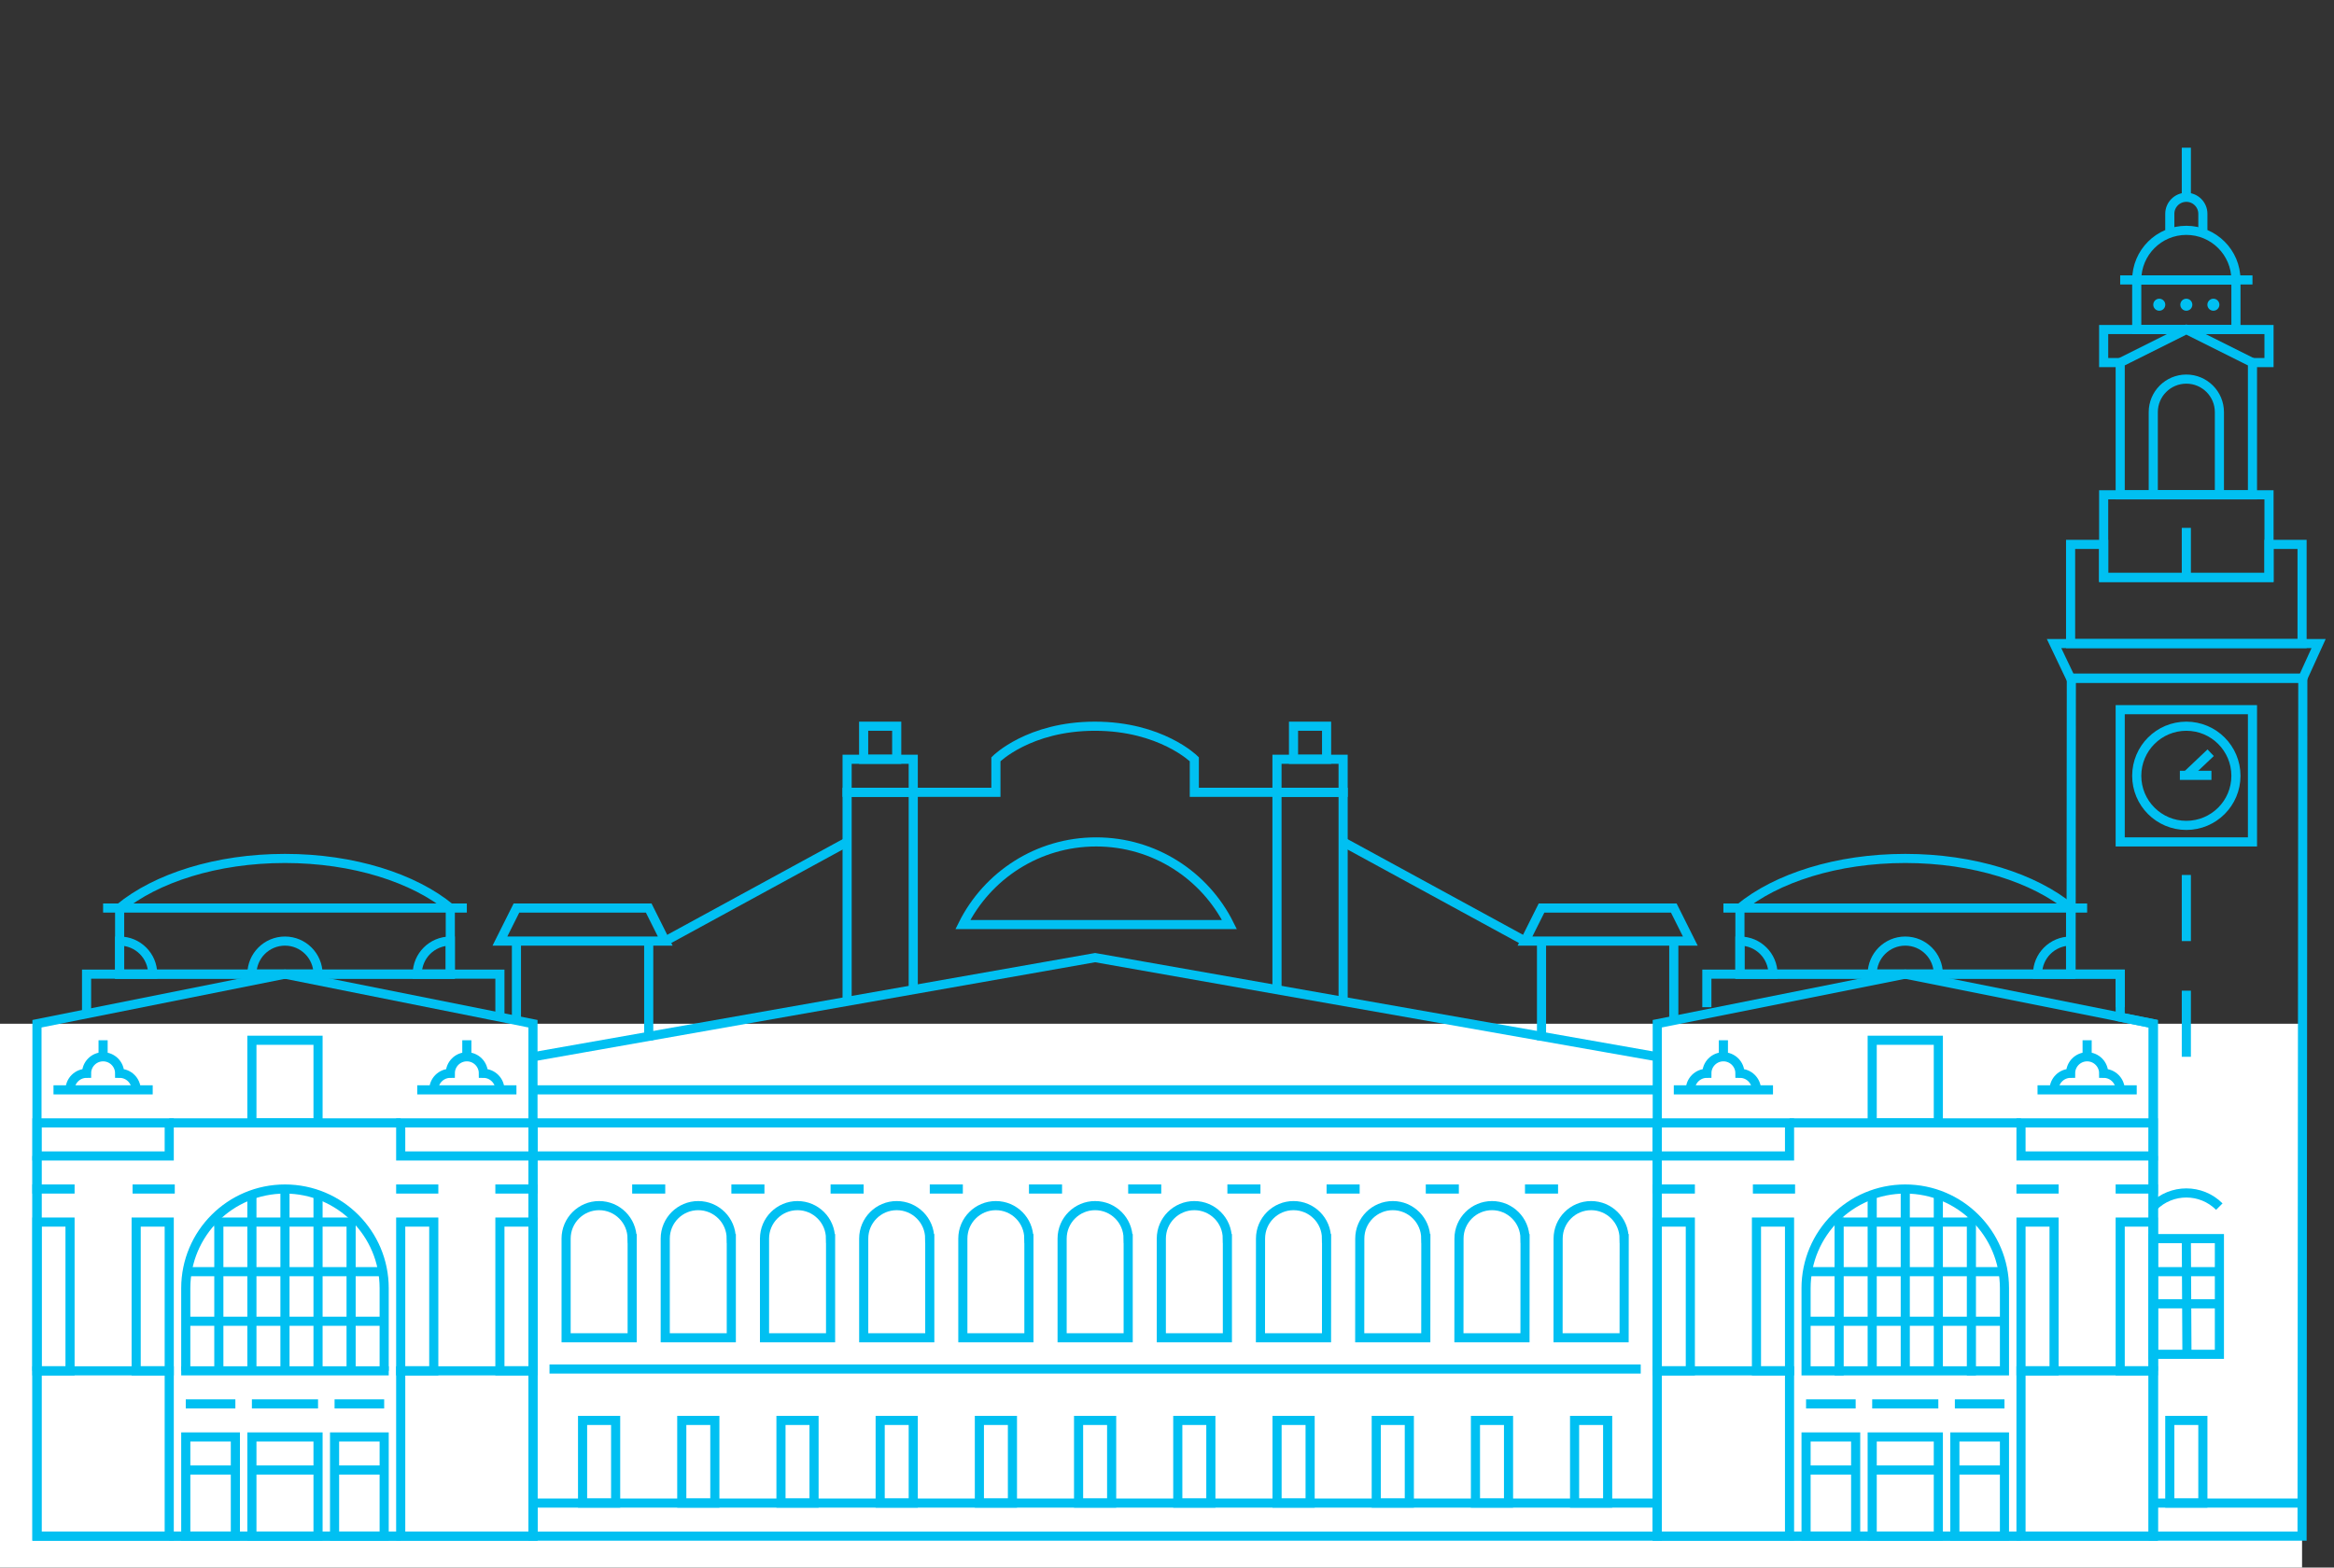 <?xml version="1.0" encoding="utf-8"?>
<!-- Generator: Adobe Illustrator 16.0.0, SVG Export Plug-In . SVG Version: 6.00 Build 0)  -->
<!DOCTYPE svg PUBLIC "-//W3C//DTD SVG 1.1//EN" "http://www.w3.org/Graphics/SVG/1.1/DTD/svg11.dtd">
<svg version="1.1" xmlns="http://www.w3.org/2000/svg" xmlns:xlink="http://www.w3.org/1999/xlink" x="0px" y="0px"
	 width="1022.949px" height="687.236px" viewBox="0 0 1022.949 687.236" enable-background="new 0 0 1022.949 687.236"
	 xml:space="preserve">
<rect x="0" y="0" width="1022.949" height="687.236" fill="#333333" stroke="none"/>
<g id="Layer_1">
	<g id="Layer_3">
		<rect y="448.81" fill="#FFFFFF" stroke="transparent" stroke-miterlimit="10" width="1008.954" height="238.427"/>
	</g>
	<g id="Layer_1_1_">
		<g>
			<path fill="none" stroke="#00C0F2" stroke-width="4" stroke-miterlimit="10" d="M494.431,543.013
				c0-7.986-6.474-14.462-14.462-14.462c-7.985,0-14.462,6.476-14.462,14.462v43.479h28.955v-43.479H494.431z"/>
			<path fill="none" stroke="#00C0F2" stroke-width="4" stroke-miterlimit="10" d="M537.909,543.013
				c0-7.986-6.476-14.462-14.462-14.462s-14.462,6.476-14.462,14.462v43.479h28.955v-43.479H537.909z"/>
			<path fill="none" stroke="#00C0F2" stroke-width="4" stroke-miterlimit="10" d="M450.923,543.013
				c0-7.986-6.476-14.462-14.462-14.462c-7.987,0-14.463,6.476-14.463,14.462v43.479h28.954v-43.479H450.923z"/>
			
				<rect x="516.202" y="622.723" fill="none" stroke="#00C0F2" stroke-width="4" stroke-miterlimit="10" width="14.492" height="36.231"/>
			
				<rect x="472.723" y="622.723" fill="none" stroke="#00C0F2" stroke-width="4" stroke-miterlimit="10" width="14.493" height="36.231"/>
			
				<rect x="429.244" y="622.723" fill="none" stroke="#00C0F2" stroke-width="4" stroke-miterlimit="10" width="14.491" height="36.231"/>
			<path fill="none" stroke="#00C0F2" stroke-width="4" stroke-miterlimit="10" d="M363.997,543.013
				c0-7.986-6.478-14.462-14.463-14.462c-7.987,0-14.462,6.476-14.462,14.462v43.479h28.955v-43.479H363.997z"/>
			<path fill="none" stroke="#00C0F2" stroke-width="4" stroke-miterlimit="10" d="M407.475,543.013
				c0-7.986-6.475-14.462-14.462-14.462c-7.986,0-14.463,6.476-14.463,14.462v43.479h28.956v-43.479H407.475z"/>
			<path fill="none" stroke="#00C0F2" stroke-width="4" stroke-miterlimit="10" d="M320.487,543.013
				c0-7.986-6.476-14.462-14.462-14.462s-14.462,6.476-14.462,14.462v43.479h28.955v-43.479H320.487z"/>
			
				<rect x="385.767" y="622.723" fill="none" stroke="#00C0F2" stroke-width="4" stroke-miterlimit="10" width="14.492" height="36.231"/>
			
				<rect x="342.289" y="622.723" fill="none" stroke="#00C0F2" stroke-width="4" stroke-miterlimit="10" width="14.491" height="36.231"/>
			
				<rect x="298.81" y="622.723" fill="none" stroke="#00C0F2" stroke-width="4" stroke-miterlimit="10" width="14.492" height="36.231"/>
			<path fill="none" stroke="#00C0F2" stroke-width="4" stroke-miterlimit="10" d="M624.896,543.013
				c0-7.986-6.476-14.462-14.463-14.462c-7.985,0-14.462,6.476-14.462,14.462l-0.029,43.479h28.954l0.03-43.479H624.896z"/>
			<path fill="none" stroke="#00C0F2" stroke-width="4" stroke-miterlimit="10" d="M668.375,543.013
				c0-7.986-6.476-14.462-14.463-14.462c-7.985,0-14.462,6.476-14.462,14.462l-0.031,43.479h28.956l0.03-43.479H668.375z"/>
			<path fill="none" stroke="#00C0F2" stroke-width="4" stroke-miterlimit="10" d="M581.389,543.013
				c0-7.986-6.477-14.462-14.463-14.462s-14.462,6.476-14.462,14.462l-0.03,43.479h28.955l0.03-43.479H581.389z"/>
			
				<rect x="646.665" y="622.723" fill="none" stroke="#00C0F2" stroke-width="4" stroke-miterlimit="10" width="14.494" height="36.231"/>
			<path fill="none" stroke="#00C0F2" stroke-width="4" stroke-miterlimit="10" d="M711.822,543.013
				c0-7.986-6.476-14.462-14.462-14.462s-14.462,6.476-14.462,14.462l-0.03,43.479h28.954l0.029-43.479H711.822z"/>
			
				<rect x="690.113" y="622.723" fill="none" stroke="#00C0F2" stroke-width="4" stroke-miterlimit="10" width="14.492" height="36.231"/>
			<path fill="none" stroke="#00C0F2" stroke-width="4" stroke-miterlimit="10" d="M277.04,543.013
				c0-7.986-6.476-14.462-14.462-14.462c-7.987,0-14.463,6.476-14.463,14.462v43.479h28.954v-43.479H277.04z"/>
			
				<rect x="255.331" y="622.723" fill="none" stroke="#00C0F2" stroke-width="4" stroke-miterlimit="10" width="14.494" height="36.231"/>
			
				<rect x="603.188" y="622.723" fill="none" stroke="#00C0F2" stroke-width="4" stroke-miterlimit="10" width="14.493" height="36.231"/>
			
				<rect x="559.711" y="622.723" fill="none" stroke="#00C0F2" stroke-width="4" stroke-miterlimit="10" width="14.491" height="36.231"/>
			
				<line fill="none" stroke="#00C0F2" stroke-width="4" stroke-miterlimit="10" x1="240.838" y1="600.179" x2="719.099" y2="600.179"/>
			<path fill="none" stroke="#00C0F2" stroke-width="4" stroke-miterlimit="10" d="M538.842,405.332
				c-10.673-21.47-32.817-36.231-58.421-36.231c-25.604,0-47.752,14.762-58.424,36.231H538.842z"/>
			
				<rect x="175.621" y="492.288" fill="none" stroke="#00C0F2" stroke-width="4" stroke-miterlimit="10" width="57.971" height="14.493"/>
			
				<rect x="175.621" y="600.984" fill="none" stroke="#00C0F2" stroke-width="4" stroke-miterlimit="10" width="57.971" height="72.464"/>
			
				<rect x="16.202" y="492.288" fill="none" stroke="#00C0F2" stroke-width="4" stroke-miterlimit="10" width="57.97" height="14.493"/>
			
				<rect x="16.202" y="600.984" fill="none" stroke="#00C0F2" stroke-width="4" stroke-miterlimit="10" width="57.97" height="72.464"/>
			
				<rect x="233.592" y="658.955" fill="none" stroke="#00C0F2" stroke-width="4" stroke-miterlimit="10" width="492.754" height="14.493"/>
			
				<rect x="233.592" y="492.288" fill="none" stroke="#00C0F2" stroke-width="4" stroke-miterlimit="10" width="492.754" height="14.493"/>
			<polyline fill="none" stroke="#00C0F2" stroke-width="4" stroke-miterlimit="10" points="371.273,439.006 371.273,347.36 
				400.259,347.36 400.259,433.891 			"/>
			<polyline fill="none" stroke="#00C0F2" stroke-width="4" stroke-miterlimit="10" points="559.68,433.891 559.68,347.36 
				588.665,347.36 588.665,439.006 			"/>
			<path fill="none" stroke="#00C0F2" stroke-width="4" stroke-miterlimit="10" d="M168.375,600.984v-36.232
				c0-24.012-19.466-43.479-43.479-43.479c-24.012,0-43.478,19.466-43.478,43.479v36.232"/>
			<polygon fill="none" stroke="#00C0F2" stroke-width="4" stroke-miterlimit="10" points="233.592,448.81 124.896,427.071 
				16.202,448.81 16.202,673.448 233.592,673.448 			"/>
			
				<line fill="none" stroke="#00C0F2" stroke-width="4" stroke-miterlimit="10" x1="277.069" y1="521.273" x2="291.563" y2="521.273"/>
			
				<line fill="none" stroke="#00C0F2" stroke-width="4" stroke-miterlimit="10" x1="320.549" y1="521.273" x2="335.042" y2="521.273"/>
			
				<line fill="none" stroke="#00C0F2" stroke-width="4" stroke-miterlimit="10" x1="364.027" y1="521.273" x2="378.519" y2="521.273"/>
			
				<line fill="none" stroke="#00C0F2" stroke-width="4" stroke-miterlimit="10" x1="407.506" y1="521.273" x2="421.998" y2="521.273"/>
			
				<line fill="none" stroke="#00C0F2" stroke-width="4" stroke-miterlimit="10" x1="450.983" y1="521.273" x2="465.477" y2="521.273"/>
			
				<line fill="none" stroke="#00C0F2" stroke-width="4" stroke-miterlimit="10" x1="494.462" y1="521.273" x2="508.955" y2="521.273"/>
			
				<line fill="none" stroke="#00C0F2" stroke-width="4" stroke-miterlimit="10" x1="537.94" y1="521.273" x2="552.434" y2="521.273"/>
			
				<line fill="none" stroke="#00C0F2" stroke-width="4" stroke-miterlimit="10" x1="581.419" y1="521.273" x2="595.912" y2="521.273"/>
			
				<line fill="none" stroke="#00C0F2" stroke-width="4" stroke-miterlimit="10" x1="624.896" y1="521.273" x2="639.39" y2="521.273"/>
			
				<line fill="none" stroke="#00C0F2" stroke-width="4" stroke-miterlimit="10" x1="668.375" y1="521.273" x2="682.868" y2="521.273"/>
			
				<rect x="81.419" y="629.969" fill="none" stroke="#00C0F2" stroke-width="4" stroke-miterlimit="10" width="21.738" height="43.479"/>
			
				<rect x="146.636" y="629.969" fill="none" stroke="#00C0F2" stroke-width="4" stroke-miterlimit="10" width="21.739" height="43.479"/>
			
				<rect x="110.403" y="629.969" fill="none" stroke="#00C0F2" stroke-width="4" stroke-miterlimit="10" width="28.986" height="43.479"/>
			
				<line fill="none" stroke="#00C0F2" stroke-width="4" stroke-linecap="square" stroke-miterlimit="10" x1="168.375" y1="600.984" x2="81.419" y2="600.984"/>
			<path fill="none" stroke="#00C0F2" stroke-width="4" stroke-miterlimit="10" d="M124.896,412.578
				c-8.004,0-14.493,6.489-14.493,14.493h28.986C139.39,419.067,132.899,412.578,124.896,412.578z"/>
			
				<rect x="110.403" y="456.057" fill="none" stroke="#00C0F2" stroke-width="4" stroke-miterlimit="10" width="28.986" height="36.231"/>
			<polyline fill="none" stroke="#00C0F2" stroke-width="4" stroke-miterlimit="10" points="37.94,444.462 37.94,427.071 
				219.099,427.071 219.099,445.911 			"/>
			<path fill="none" stroke="#00C0F2" stroke-width="4" stroke-miterlimit="10" d="M197.359,398.085
				c-15.956-13.139-42.462-21.738-72.467-21.738c-30.007,0-56.511,8.6-72.468,21.738"/>
			
				<rect x="52.433" y="398.085" fill="none" stroke="#00C0F2" stroke-width="4" stroke-miterlimit="10" width="144.927" height="28.986"/>
			<circle fill="none" stroke="#00C0F2" stroke-width="4" stroke-miterlimit="10" cx="958.23" cy="340.114" r="21.739"/>
			
				<rect x="929.244" y="311.128" fill="none" stroke="#00C0F2" stroke-width="4" stroke-miterlimit="10" width="57.972" height="57.971"/>
			
				<line fill="none" stroke="#00C0F2" stroke-width="4" stroke-miterlimit="10" x1="958.23" y1="383.592" x2="958.23" y2="412.578"/>
			
				<line fill="none" stroke="#00C0F2" stroke-width="4" stroke-miterlimit="10" x1="958.23" y1="434.317" x2="958.23" y2="463.303"/>
			<polygon fill="none" stroke="#00C0F2" stroke-width="4" stroke-miterlimit="10" points="1008.954,673.448 943.737,673.448 
				943.737,448.81 929.244,445.911 929.244,427.071 907.714,427.071 907.83,297.34 1009.279,297.34 			"/>
			
				<rect x="921.998" y="216.926" fill="none" stroke="#00C0F2" stroke-width="4" stroke-miterlimit="10" width="72.465" height="36.231"/>
			<path fill="none" stroke="#00C0F2" stroke-width="4" stroke-miterlimit="10" d="M958.23,166.201
				c-8.005,0-14.493,6.489-14.493,14.493v36.232h28.984v-36.232C972.723,172.69,966.233,166.201,958.23,166.201z"/>
			<polygon fill="none" stroke="#00C0F2" stroke-width="4" stroke-miterlimit="10" points="994.463,238.665 994.463,253.158 
				921.998,253.158 921.998,238.665 907.506,238.665 907.506,282.143 1008.954,282.143 1008.954,238.665 			"/>
			
				<line fill="none" stroke="#00C0F2" stroke-width="4" stroke-miterlimit="10" x1="958.23" y1="253.158" x2="958.23" y2="231.418"/>
			<polygon fill="none" stroke="#00C0F2" stroke-width="4" stroke-miterlimit="10" points="987.216,216.926 929.244,216.926 
				929.244,158.955 958.23,144.462 987.216,158.955 			"/>
			<path fill="none" stroke="#00C0F2" stroke-width="4" stroke-miterlimit="10" d="M936.491,122.723
				c0-12.007,9.732-21.739,21.739-21.739s21.738,9.732,21.738,21.739"/>
			
				<line fill="none" stroke="#00C0F2" stroke-width="4" stroke-miterlimit="10" x1="987.216" y1="122.723" x2="929.244" y2="122.723"/>
			
				<rect x="936.491" y="122.723" fill="none" stroke="#00C0F2" stroke-width="4" stroke-miterlimit="10" width="43.479" height="21.739"/>
			<polyline fill="none" stroke="#00C0F2" stroke-width="4" stroke-miterlimit="10" points="929.244,158.955 921.998,158.955 
				921.998,144.462 994.463,144.462 994.463,158.955 987.216,158.955 			"/>
			<path fill="none" stroke="#00C0F2" stroke-width="4" stroke-miterlimit="10" d="M52.433,427.071h14.493
				c0-8.004-6.489-14.493-14.493-14.493V427.071z"/>
			<path fill="none" stroke="#00C0F2" stroke-width="4" stroke-miterlimit="10" d="M197.359,412.578
				c-8.003,0-14.491,6.489-14.491,14.493h14.491V412.578z"/>
			
				<line fill="none" stroke="#00C0F2" stroke-width="4" stroke-miterlimit="10" x1="197.359" y1="398.085" x2="204.606" y2="398.085"/>
			
				<line fill="none" stroke="#00C0F2" stroke-width="4" stroke-miterlimit="10" x1="52.433" y1="398.085" x2="45.187" y2="398.085"/>
			<path fill="none" stroke="#00C0F2" stroke-width="4" stroke-miterlimit="10" d="M219.099,477.795
				c0-4.002-3.243-7.247-7.246-7.247c0-4.002-3.244-7.246-7.246-7.246c-4.001,0-7.247,3.244-7.247,7.246
				c-4,0-7.245,3.244-7.245,7.247"/>
			
				<line fill="none" stroke="#00C0F2" stroke-width="4" stroke-miterlimit="10" x1="226.346" y1="477.795" x2="182.868" y2="477.795"/>
			<path fill="none" stroke="#00C0F2" stroke-width="4" stroke-miterlimit="10" d="M59.68,477.795c0-4.002-3.245-7.247-7.247-7.247
				c0-4.002-3.243-7.246-7.246-7.246c-4.002,0-7.246,3.244-7.246,7.246c-4.002,0-7.247,3.244-7.247,7.247"/>
			
				<line fill="none" stroke="#00C0F2" stroke-width="4" stroke-miterlimit="10" x1="66.926" y1="477.795" x2="23.447" y2="477.795"/>
			
				<line fill="none" stroke="#00C0F2" stroke-width="4" stroke-miterlimit="10" x1="45.187" y1="463.303" x2="45.187" y2="456.057"/>
			
				<line fill="none" stroke="#00C0F2" stroke-width="4" stroke-miterlimit="10" x1="204.606" y1="463.303" x2="204.606" y2="456.057"/>
			<polygon fill="none" stroke="#00C0F2" stroke-width="4" stroke-miterlimit="10" points="284.317,398.085 226.346,398.085 
				219.099,412.578 291.563,412.578 			"/>
			
				<line fill="none" stroke="#00C0F2" stroke-width="4" stroke-miterlimit="10" x1="226.346" y1="412.578" x2="226.346" y2="448.81"/>
			
				<line fill="none" stroke="#00C0F2" stroke-width="4" stroke-miterlimit="10" x1="284.317" y1="412.578" x2="284.317" y2="456.057"/>
			
				<line fill="none" stroke="#00C0F2" stroke-width="4" stroke-miterlimit="10" x1="291.563" y1="412.578" x2="371.273" y2="369.101"/>
			<polygon fill="none" stroke="#00C0F2" stroke-width="4" stroke-miterlimit="10" points="1009.279,297.34 907.505,297.34 
				900.259,282.143 1016.202,282.143 			"/>
			
				<line fill="none" stroke="#00C0F2" stroke-width="4" stroke-miterlimit="10" x1="124.896" y1="521.273" x2="124.896" y2="600.984"/>
			<line fill="none" stroke="#00C0F2" stroke-width="4" stroke-miterlimit="10" x1="139.39" y1="523.75" x2="139.39" y2="600.984"/>
			
				<line fill="none" stroke="#00C0F2" stroke-width="4" stroke-miterlimit="10" x1="153.882" y1="535.766" x2="153.882" y2="600.984"/>
			
				<line fill="none" stroke="#00C0F2" stroke-width="4" stroke-miterlimit="10" x1="110.403" y1="523.75" x2="110.403" y2="600.984"/>
			
				<line fill="none" stroke="#00C0F2" stroke-width="4" stroke-miterlimit="10" x1="95.911" y1="535.766" x2="95.911" y2="600.984"/>
			
				<line fill="none" stroke="#00C0F2" stroke-width="4" stroke-miterlimit="10" x1="81.419" y1="579.245" x2="168.375" y2="579.245"/>
			
				<line fill="none" stroke="#00C0F2" stroke-width="4" stroke-miterlimit="10" x1="81.419" y1="557.505" x2="168.375" y2="557.505"/>
			
				<line fill="none" stroke="#00C0F2" stroke-width="4" stroke-linecap="square" stroke-miterlimit="10" x1="95.911" y1="535.766" x2="153.882" y2="535.766"/>
			
				<line fill="none" stroke="#00C0F2" stroke-width="4" stroke-miterlimit="10" x1="74.172" y1="673.448" x2="175.621" y2="673.448"/>
			
				<line fill="none" stroke="#00C0F2" stroke-width="4" stroke-miterlimit="10" x1="16.202" y1="506.781" x2="16.202" y2="600.984"/>
			
				<line fill="none" stroke="#00C0F2" stroke-width="4" stroke-miterlimit="10" x1="233.592" y1="506.781" x2="233.592" y2="600.984"/>
			
				<rect x="885.767" y="492.288" fill="none" stroke="#00C0F2" stroke-width="4" stroke-miterlimit="10" width="57.972" height="14.493"/>
			
				<rect x="885.767" y="600.984" fill="none" stroke="#00C0F2" stroke-width="4" stroke-miterlimit="10" width="57.972" height="72.464"/>
			
				<rect x="726.346" y="492.288" fill="none" stroke="#00C0F2" stroke-width="4" stroke-miterlimit="10" width="57.973" height="14.493"/>
			
				<rect x="726.346" y="600.984" fill="none" stroke="#00C0F2" stroke-width="4" stroke-miterlimit="10" width="57.973" height="72.464"/>
			<path fill="none" stroke="#00C0F2" stroke-width="4" stroke-miterlimit="10" d="M791.564,600.984v-36.232
				c0-24.012,19.465-43.479,43.479-43.479c24.011,0,43.479,19.466,43.479,43.479v36.232H791.564z"/>
			<polygon fill="none" stroke="#00C0F2" stroke-width="4" stroke-miterlimit="10" points="943.737,448.81 835.043,427.071 
				726.346,448.81 726.346,673.448 943.737,673.448 			"/>
			
				<rect x="791.564" y="629.969" fill="none" stroke="#00C0F2" stroke-width="4" stroke-miterlimit="10" width="21.736" height="43.479"/>
			
				<rect x="856.781" y="629.969" fill="none" stroke="#00C0F2" stroke-width="4" stroke-miterlimit="10" width="21.738" height="43.479"/>
			
				<rect x="820.55" y="629.969" fill="none" stroke="#00C0F2" stroke-width="4" stroke-miterlimit="10" width="28.984" height="43.479"/>
			<path fill="none" stroke="#00C0F2" stroke-width="4" stroke-miterlimit="10" d="M835.043,412.578
				c-8.005,0-14.493,6.489-14.493,14.493h28.984C849.534,419.067,843.046,412.578,835.043,412.578z"/>
			
				<rect x="820.55" y="456.057" fill="none" stroke="#00C0F2" stroke-width="4" stroke-miterlimit="10" width="28.984" height="36.231"/>
			<polyline fill="none" stroke="#00C0F2" stroke-width="4" stroke-miterlimit="10" points="748.085,441.562 748.085,427.071 
				929.244,427.071 929.244,441.562 			"/>
			<path fill="none" stroke="#00C0F2" stroke-width="4" stroke-miterlimit="10" d="M907.506,398.085
				c-15.957-13.139-42.462-21.738-72.467-21.738c-30.008,0-56.511,8.6-72.47,21.738"/>
			
				<rect x="762.578" y="398.085" fill="none" stroke="#00C0F2" stroke-width="4" stroke-miterlimit="10" width="144.928" height="28.986"/>
			<path fill="none" stroke="#00C0F2" stroke-width="4" stroke-miterlimit="10" d="M762.578,427.071h14.493
				c0-8.004-6.49-14.493-14.493-14.493V427.071z"/>
			<path fill="none" stroke="#00C0F2" stroke-width="4" stroke-miterlimit="10" d="M907.506,412.578
				c-8.005,0-14.492,6.489-14.492,14.493h14.492V412.578z"/>
			
				<line fill="none" stroke="#00C0F2" stroke-width="4" stroke-miterlimit="10" x1="907.506" y1="398.085" x2="914.752" y2="398.085"/>
			
				<line fill="none" stroke="#00C0F2" stroke-width="4" stroke-miterlimit="10" x1="762.578" y1="398.085" x2="755.332" y2="398.085"/>
			<path fill="none" stroke="#00C0F2" stroke-width="4" stroke-miterlimit="10" d="M929.244,477.795
				c0-4.002-3.243-7.247-7.246-7.247c0-4.002-3.245-7.246-7.246-7.246s-7.246,3.244-7.246,7.246c-4.003,0-7.246,3.244-7.246,7.247"
				/>
			
				<line fill="none" stroke="#00C0F2" stroke-width="4" stroke-miterlimit="10" x1="936.491" y1="477.795" x2="893.014" y2="477.795"/>
			<path fill="none" stroke="#00C0F2" stroke-width="4" stroke-miterlimit="10" d="M769.825,477.795
				c0-4.002-3.244-7.247-7.247-7.247c0-4.002-3.245-7.246-7.246-7.246s-7.247,3.244-7.247,7.246c-4,0-7.246,3.244-7.246,7.247"/>
			
				<line fill="none" stroke="#00C0F2" stroke-width="4" stroke-miterlimit="10" x1="777.071" y1="477.795" x2="733.593" y2="477.795"/>
			
				<line fill="none" stroke="#00C0F2" stroke-width="4" stroke-miterlimit="10" x1="755.332" y1="463.303" x2="755.332" y2="456.057"/>
			
				<line fill="none" stroke="#00C0F2" stroke-width="4" stroke-miterlimit="10" x1="914.752" y1="463.303" x2="914.752" y2="456.057"/>
			<polygon fill="none" stroke="#00C0F2" stroke-width="4" stroke-miterlimit="10" points="733.593,398.085 675.62,398.085 
				668.375,412.578 740.839,412.578 			"/>
			
				<line fill="none" stroke="#00C0F2" stroke-width="4" stroke-miterlimit="10" x1="835.043" y1="521.273" x2="835.043" y2="600.984"/>
			
				<line fill="none" stroke="#00C0F2" stroke-width="4" stroke-miterlimit="10" x1="849.534" y1="523.751" x2="849.534" y2="600.984"/>
			
				<line fill="none" stroke="#00C0F2" stroke-width="4" stroke-linecap="square" stroke-miterlimit="10" x1="864.027" y1="535.766" x2="864.027" y2="600.984"/>
			
				<line fill="none" stroke="#00C0F2" stroke-width="4" stroke-miterlimit="10" x1="820.55" y1="523.751" x2="820.55" y2="600.984"/>
			
				<line fill="none" stroke="#00C0F2" stroke-width="4" stroke-linecap="square" stroke-miterlimit="10" x1="806.057" y1="535.766" x2="806.057" y2="600.984"/>
			
				<line fill="none" stroke="#00C0F2" stroke-width="4" stroke-miterlimit="10" x1="791.564" y1="579.245" x2="878.521" y2="579.245"/>
			
				<line fill="none" stroke="#00C0F2" stroke-width="4" stroke-miterlimit="10" x1="791.564" y1="557.505" x2="878.521" y2="557.505"/>
			
				<line fill="none" stroke="#00C0F2" stroke-width="4" stroke-miterlimit="10" x1="806.057" y1="535.766" x2="864.027" y2="535.766"/>
			
				<line fill="none" stroke="#00C0F2" stroke-width="4" stroke-miterlimit="10" x1="784.317" y1="673.448" x2="885.767" y2="673.448"/>
			
				<line fill="none" stroke="#00C0F2" stroke-width="4" stroke-miterlimit="10" x1="726.346" y1="506.781" x2="726.346" y2="600.984"/>
			
				<line fill="none" stroke="#00C0F2" stroke-width="4" stroke-linecap="square" stroke-miterlimit="10" x1="726.346" y1="521.273" x2="740.839" y2="521.273"/>
			
				<line fill="none" stroke="#00C0F2" stroke-width="4" stroke-linecap="square" stroke-miterlimit="10" x1="770.256" y1="521.273" x2="784.749" y2="521.273"/>
			
				<line fill="none" stroke="#00C0F2" stroke-width="4" stroke-linecap="square" stroke-miterlimit="10" x1="885.767" y1="521.273" x2="900.26" y2="521.273"/>
			
				<line fill="none" stroke="#00C0F2" stroke-width="4" stroke-linecap="square" stroke-miterlimit="10" x1="929.244" y1="521.273" x2="943.737" y2="521.273"/>
			
				<line fill="none" stroke="#00C0F2" stroke-width="4" stroke-miterlimit="10" x1="943.737" y1="506.781" x2="943.737" y2="600.984"/>
			
				<line fill="none" stroke="#00C0F2" stroke-width="4" stroke-miterlimit="10" x1="668.375" y1="412.578" x2="588.665" y2="369.101"/>
			
				<line fill="none" stroke="#00C0F2" stroke-width="4" stroke-miterlimit="10" x1="733.593" y1="412.578" x2="733.593" y2="448.81"/>
			
				<line fill="none" stroke="#00C0F2" stroke-width="4" stroke-miterlimit="10" x1="675.62" y1="412.578" x2="675.62" y2="456.057"/>
			
				<rect x="559.68" y="332.868" fill="none" stroke="#00C0F2" stroke-width="4" stroke-miterlimit="10" width="28.985" height="14.492"/>
			
				<rect x="371.273" y="332.868" fill="none" stroke="#00C0F2" stroke-width="4" stroke-miterlimit="10" width="28.984" height="14.492"/>
			
				<rect x="378.519" y="318.375" fill="none" stroke="#00C0F2" stroke-width="4" stroke-miterlimit="10" width="14.494" height="14.492"/>
			
				<rect x="566.926" y="318.375" fill="none" stroke="#00C0F2" stroke-width="4" stroke-miterlimit="10" width="14.493" height="14.492"/>
			<path fill="none" stroke="#00C0F2" stroke-width="4" stroke-miterlimit="10" d="M400.259,347.36h36.231v-14.492
				c0,0,14.392-14.492,43.378-14.492c28.985,0,43.579,14.492,43.579,14.492v14.492h36.231"/>
			<path fill="none" stroke="#00C0F2" stroke-width="4" stroke-miterlimit="10" d="M950.983,100.984v-7.247
				c0-4.001,3.243-7.247,7.247-7.247c4,0,7.245,3.245,7.245,7.247v7.247"/>
			<line fill="none" stroke="#00C0F2" stroke-width="4" stroke-miterlimit="10" x1="958.23" y1="86.491" x2="958.23" y2="64.751"/>
			
				<line fill="none" stroke="#00C0F2" stroke-width="4" stroke-miterlimit="10" x1="726.346" y1="477.795" x2="233.592" y2="477.795"/>
			<path fill="none" stroke="#00C0F2" stroke-width="4" stroke-miterlimit="10" d="M943.775,528.986
				c7.981-7.984,20.927-7.984,28.909,0"/>
			
				<rect x="943.737" y="543.013" fill="none" stroke="#00C0F2" stroke-width="4" stroke-miterlimit="10" width="28.984" height="50.726"/>
			
				<rect x="950.983" y="622.723" fill="none" stroke="#00C0F2" stroke-width="4" stroke-miterlimit="10" width="14.492" height="36.231"/>
			
				<line fill="none" stroke="#00C0F2" stroke-width="4" stroke-miterlimit="10" x1="943.625" y1="658.955" x2="1008.954" y2="658.955"/>
			
				<line fill="none" stroke="#00C0F2" stroke-width="4" stroke-miterlimit="10" x1="110.403" y1="615.477" x2="139.39" y2="615.477"/>
			
				<line fill="none" stroke="#00C0F2" stroke-width="4" stroke-miterlimit="10" x1="146.636" y1="615.477" x2="168.375" y2="615.477"/>
			
				<line fill="none" stroke="#00C0F2" stroke-width="4" stroke-miterlimit="10" x1="103.157" y1="615.477" x2="81.419" y2="615.477"/>
			
				<line fill="none" stroke="#00C0F2" stroke-width="4" stroke-miterlimit="10" x1="110.403" y1="644.462" x2="139.39" y2="644.462"/>
			
				<line fill="none" stroke="#00C0F2" stroke-width="4" stroke-miterlimit="10" x1="146.636" y1="644.462" x2="168.375" y2="644.462"/>
			
				<line fill="none" stroke="#00C0F2" stroke-width="4" stroke-miterlimit="10" x1="103.157" y1="644.462" x2="81.419" y2="644.462"/>
			
				<line fill="none" stroke="#00C0F2" stroke-width="4" stroke-miterlimit="10" x1="820.55" y1="615.477" x2="849.534" y2="615.477"/>
			
				<line fill="none" stroke="#00C0F2" stroke-width="4" stroke-miterlimit="10" x1="856.781" y1="615.477" x2="878.521" y2="615.477"/>
			
				<line fill="none" stroke="#00C0F2" stroke-width="4" stroke-miterlimit="10" x1="813.302" y1="615.477" x2="791.564" y2="615.477"/>
			
				<line fill="none" stroke="#00C0F2" stroke-width="4" stroke-miterlimit="10" x1="820.55" y1="644.462" x2="849.534" y2="644.462"/>
			
				<line fill="none" stroke="#00C0F2" stroke-width="4" stroke-miterlimit="10" x1="856.781" y1="644.462" x2="878.521" y2="644.462"/>
			
				<line fill="none" stroke="#00C0F2" stroke-width="4" stroke-miterlimit="10" x1="813.302" y1="644.462" x2="791.564" y2="644.462"/>
			<polyline fill="none" stroke="#00C0F2" stroke-width="4" stroke-miterlimit="10" points="233.592,463.303 479.969,419.825 
				726.346,463.303 			"/>
			
				<line fill="none" stroke="#00C0F2" stroke-width="4" stroke-miterlimit="10" x1="784.317" y1="492.288" x2="885.767" y2="492.288"/>
			
				<line fill="none" stroke="#00C0F2" stroke-width="4" stroke-miterlimit="10" x1="74.172" y1="492.288" x2="175.621" y2="492.288"/>
			
				<rect x="769.825" y="535.766" fill="none" stroke="#00C0F2" stroke-width="4" stroke-miterlimit="10" width="14.492" height="65.219"/>
			
				<rect x="726.346" y="535.766" fill="none" stroke="#00C0F2" stroke-width="4" stroke-miterlimit="10" width="14.493" height="65.219"/>
			
				<rect x="929.244" y="535.766" fill="none" stroke="#00C0F2" stroke-width="4" stroke-miterlimit="10" width="14.493" height="65.219"/>
			
				<rect x="885.767" y="535.766" fill="none" stroke="#00C0F2" stroke-width="4" stroke-miterlimit="10" width="14.493" height="65.219"/>
			
				<line fill="none" stroke="#00C0F2" stroke-width="4" stroke-linecap="square" stroke-miterlimit="10" x1="16.202" y1="521.273" x2="30.693" y2="521.273"/>
			
				<line fill="none" stroke="#00C0F2" stroke-width="4" stroke-linecap="square" stroke-miterlimit="10" x1="60.111" y1="521.273" x2="74.603" y2="521.273"/>
			
				<line fill="none" stroke="#00C0F2" stroke-width="4" stroke-linecap="square" stroke-miterlimit="10" x1="175.621" y1="521.273" x2="190.114" y2="521.273"/>
			
				<line fill="none" stroke="#00C0F2" stroke-width="4" stroke-linecap="square" stroke-miterlimit="10" x1="219.099" y1="521.273" x2="233.592" y2="521.273"/>
			
				<rect x="59.68" y="535.766" fill="none" stroke="#00C0F2" stroke-width="4" stroke-miterlimit="10" width="14.492" height="65.219"/>
			
				<rect x="16.202" y="535.766" fill="none" stroke="#00C0F2" stroke-width="4" stroke-miterlimit="10" width="14.491" height="65.219"/>
			
				<rect x="219.099" y="535.766" fill="none" stroke="#00C0F2" stroke-width="4" stroke-miterlimit="10" width="14.493" height="65.219"/>
			
				<rect x="175.621" y="535.766" fill="none" stroke="#00C0F2" stroke-width="4" stroke-miterlimit="10" width="14.493" height="65.219"/>
			<path fill="#00C0F2" d="M960.863,133.592c0,1.455-1.179,2.634-2.633,2.634s-2.635-1.18-2.635-2.634
				c0-1.454,1.181-2.634,2.635-2.634C959.686,130.958,960.863,132.138,960.863,133.592"/>
			<path fill="#00C0F2" d="M972.723,133.592c0,1.455-1.178,2.634-2.633,2.634c-1.454,0-2.634-1.18-2.634-2.634
				c0-1.454,1.18-2.634,2.634-2.634C971.545,130.958,972.723,132.138,972.723,133.592"/>
			<path fill="#00C0F2" d="M949.005,133.592c0,1.455-1.178,2.634-2.635,2.634c-1.453,0-2.633-1.18-2.633-2.634
				c0-1.454,1.18-2.634,2.633-2.634C947.827,130.958,949.005,132.138,949.005,133.592"/>
			
				<line fill="none" stroke="#00C0F2" stroke-width="4" stroke-miterlimit="10" x1="955.396" y1="339.915" x2="969.227" y2="339.915"/>
			<line fill="none" stroke="#00C0F2" stroke-width="4" stroke-miterlimit="10" x1="958.333" y1="340.005" x2="968.889" y2="330"/>
			
				<line fill="none" stroke="#00C0F2" stroke-width="4" stroke-miterlimit="10" x1="958.23" y1="543.013" x2="958.496" y2="593.737"/>
			
				<line fill="none" stroke="#00C0F2" stroke-width="4" stroke-miterlimit="10" x1="972.723" y1="557.505" x2="943.775" y2="557.505"/>
			
				<line fill="none" stroke="#00C0F2" stroke-width="4" stroke-miterlimit="10" x1="973.028" y1="571.596" x2="943.966" y2="571.596"/>
		</g>
	</g>
</g>
<g id="Layer_4">
</g>
</svg>
